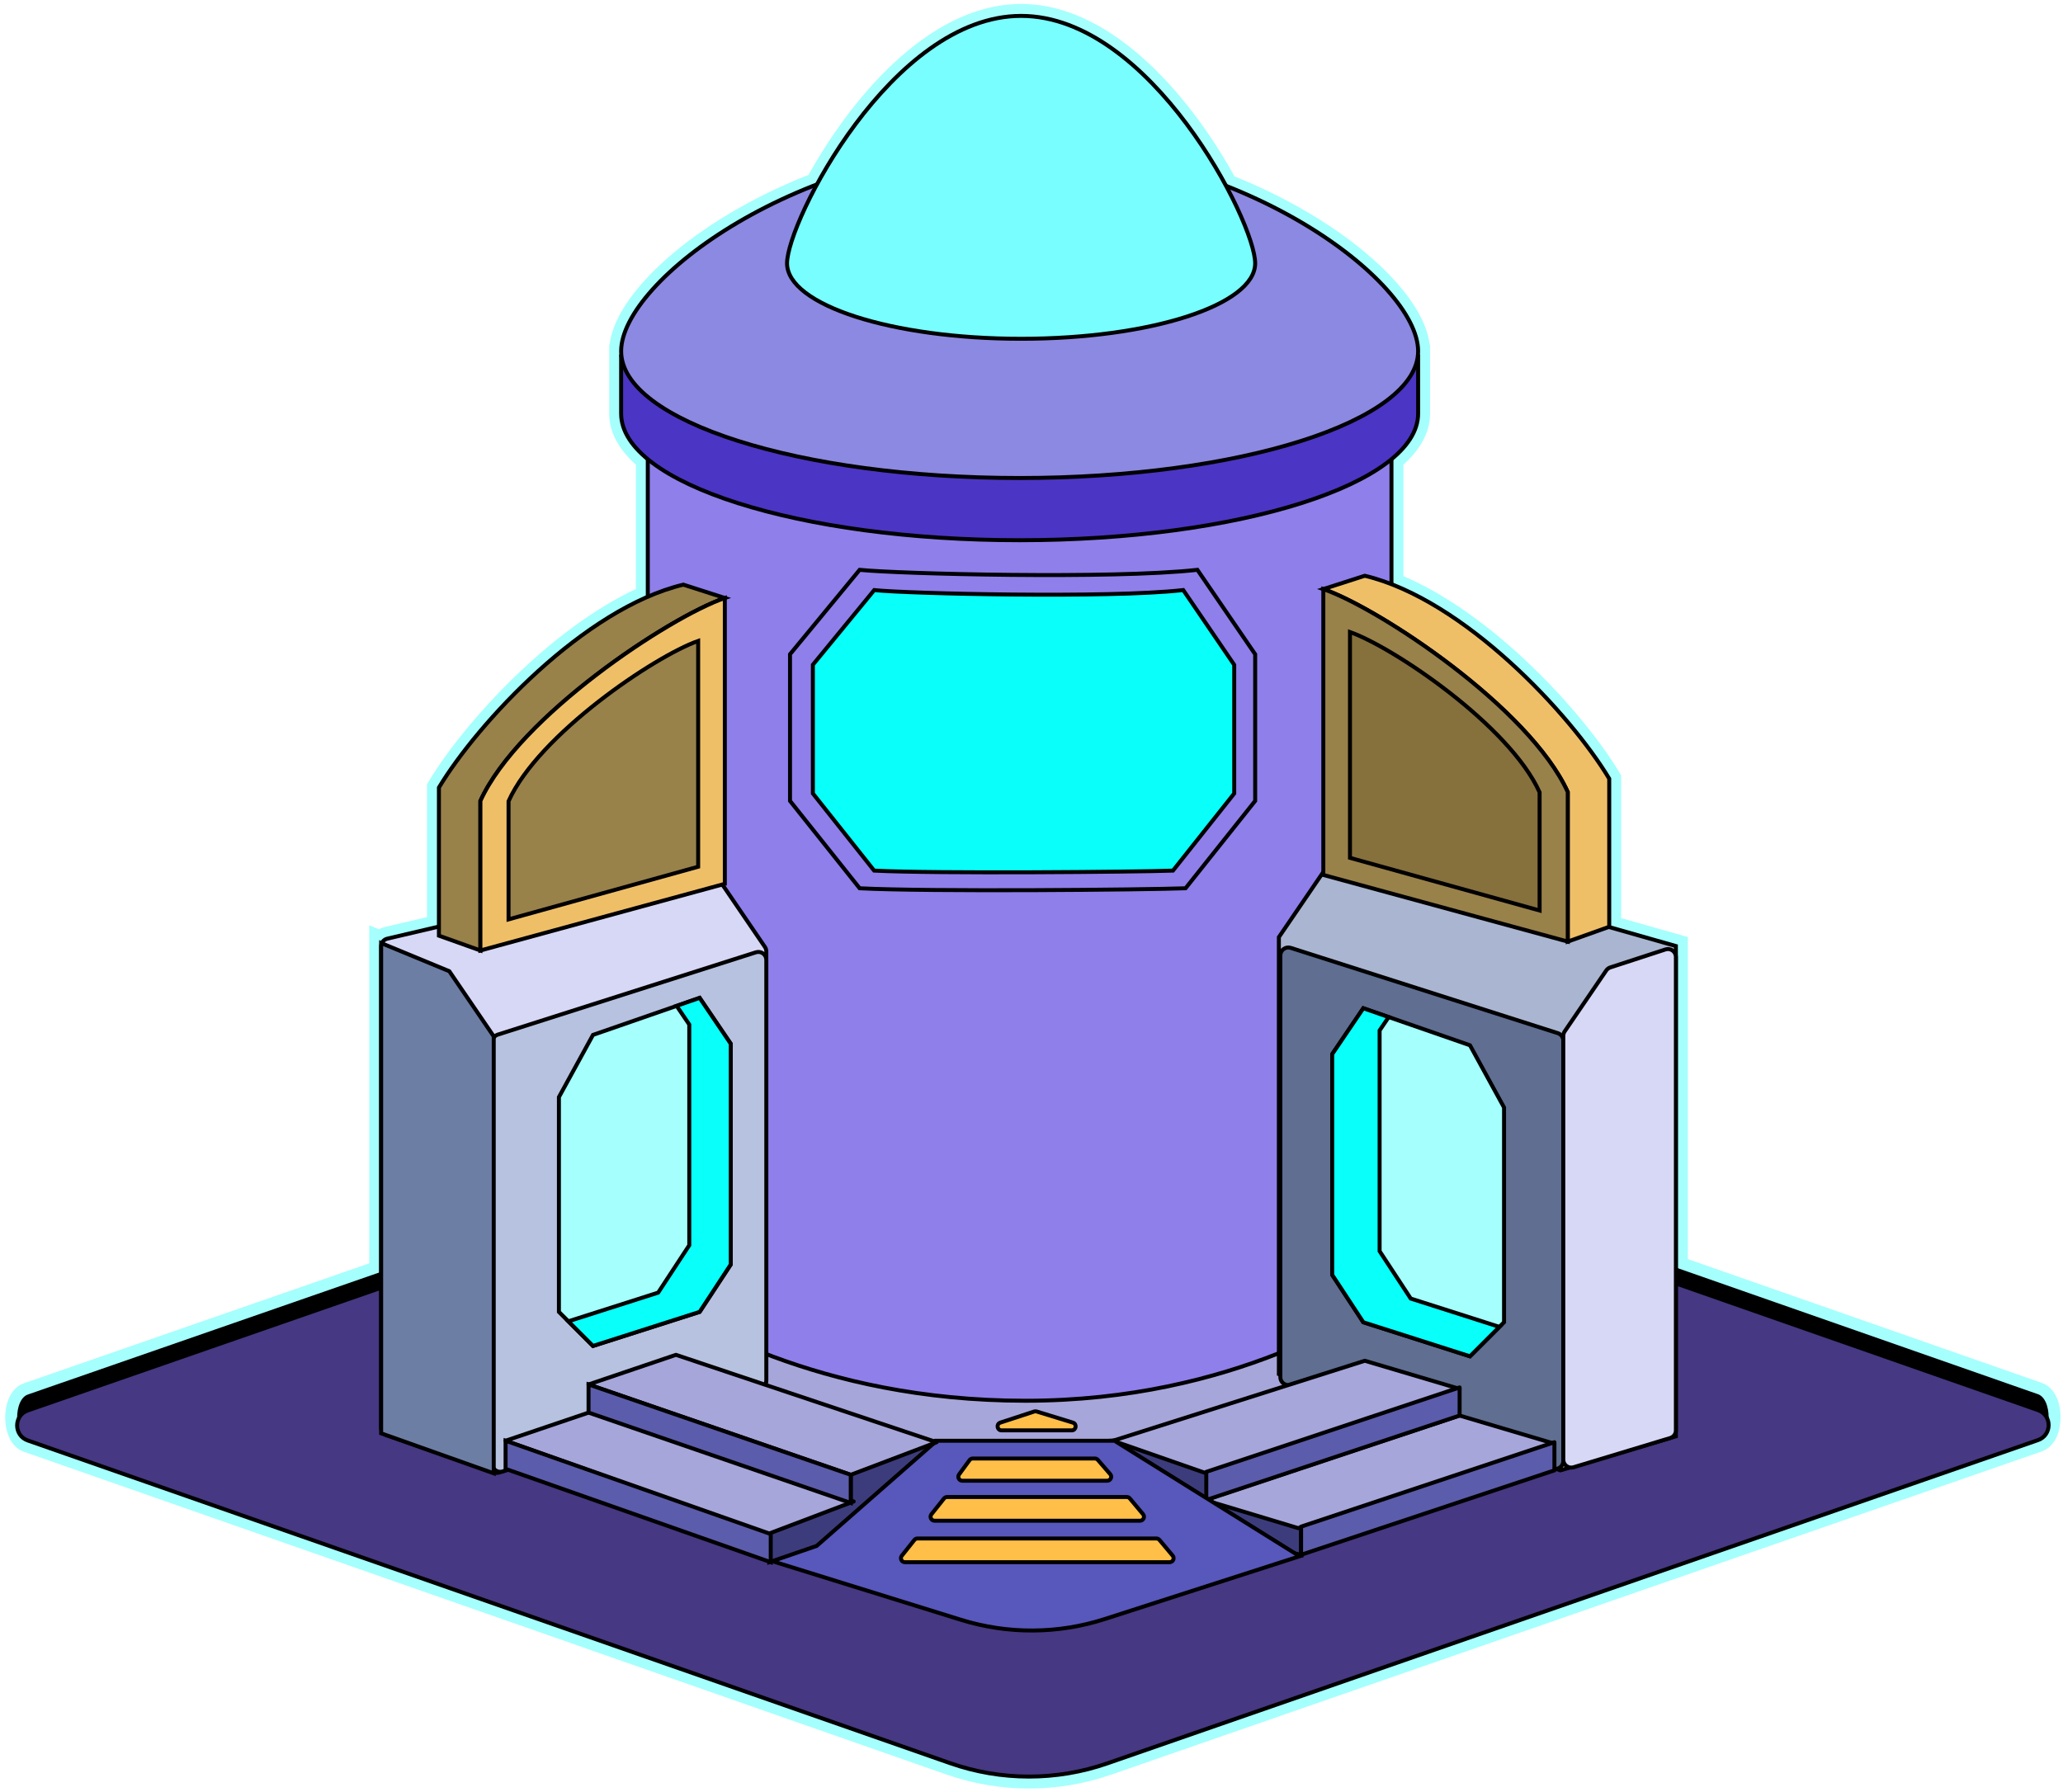 <svg width="519" height="451" viewBox="0 0 519 451" fill="none" xmlns="http://www.w3.org/2000/svg">
<g clip-path="url(#clip0_32095_918)">
<path d="M154.762 104.071C154.762 108.56 157.291 112.657 161.47 116.251V149.172C150.473 154.139 139.665 162.504 130.544 171.353C121.17 180.448 113.485 190.148 109.136 197.396L108.922 197.753V198.168V231.954L97.087 234.732L97.087 234.732C96.497 234.87 95.972 235.154 95.545 235.538L94.387 235.064V237.3V238.139V318.953L6.506 349.483L6.506 349.483C5.058 349.986 4.142 351.214 3.606 352.463C3.061 353.732 2.812 355.23 2.811 356.673C2.81 358.117 3.057 359.615 3.6 360.885C4.134 362.135 5.048 363.364 6.495 363.87L238.564 445.076C251.669 449.663 265.942 449.678 279.058 445.122L513.188 363.783C514.636 363.28 515.552 362.053 516.089 360.804C516.633 359.534 516.883 358.037 516.884 356.593C516.885 355.149 516.638 353.651 516.095 352.381C515.561 351.131 514.647 349.902 513.2 349.396L423.112 317.873V240.801V238.045V236.912L422.022 236.602L406.342 232.144V195.932V195.517L406.128 195.16C401.634 187.669 393.574 177.557 383.766 168.199C374.233 159.103 362.945 150.62 351.557 145.974V116.252C355.737 112.657 358.265 108.56 358.265 104.071V89.717V88.358V88.217H358.264C358.226 84.964 356.867 81.398 354.553 77.773C352.193 74.077 348.768 70.207 344.465 66.379C335.959 58.812 323.907 51.308 309.507 45.571C304.444 36.264 297.112 25.654 288.257 17.299C279.267 8.817 268.533 2.5 256.886 2.5C245.315 2.5 234.646 8.735 225.694 17.131C216.877 25.401 209.559 35.919 204.471 45.196C189.809 50.917 177.521 58.482 168.843 66.13C164.455 69.998 160.96 73.913 158.551 77.653C156.189 81.32 154.801 84.929 154.763 88.217H154.762V88.358V89.717V104.071Z" fill="black" stroke="#A5FFFD" stroke-width="3"/>
<g filter="url(#filter0_d_32095_918)">
<path d="M6.99 358.454C3.414 357.203 3.419 352.144 6.998 350.9L241.128 269.562C253.925 265.116 267.849 265.132 280.635 269.606L512.704 350.812C516.281 352.063 516.275 357.123 512.696 358.366L278.566 439.705C265.77 444.15 251.845 444.135 239.059 439.66L6.99 358.454Z" fill="#463882"/>
<path d="M6.99 358.454C3.414 357.203 3.419 352.144 6.998 350.9L241.128 269.562C253.925 265.116 267.849 265.132 280.635 269.606L512.704 350.812C516.281 352.063 516.275 357.123 512.696 358.366L278.566 439.705C265.77 444.15 251.845 444.135 239.059 439.66L6.99 358.454Z" stroke="black"/>
</g>
<ellipse cx="253.159" cy="337.552" rx="110.314" ry="25.715" fill="#A6A6DB" stroke="black"/>
<path d="M258.004 352.459C205.233 352.459 173.157 331.713 162.97 325.998V106.115H350.057V325.998C343.597 329.725 310.776 352.459 258.004 352.459Z" fill="#8E7FEB" stroke="black"/>
<path d="M256.514 135.93C311.881 135.93 356.765 121.666 356.765 104.071V89.717H156.262V104.071C156.262 121.666 201.146 135.93 256.514 135.93Z" fill="#4B35C5" stroke="black"/>
<path d="M356.765 88.358C356.765 105.986 311.881 120.277 256.514 120.277C201.146 120.277 156.262 105.986 156.262 88.358C156.262 70.73 201.146 36.796 256.514 36.796C311.881 36.796 356.765 70.73 356.765 88.358Z" fill="#8C89E2" stroke="black"/>
<path d="M315.77 66.255C315.77 76.743 289.407 85.245 256.886 85.245C224.365 85.245 198.002 76.743 198.002 66.255C198.002 55.768 224.365 4 256.886 4C289.407 4 315.77 55.768 315.77 66.255Z" fill="#78FEFF" stroke="black"/>
<path d="M95.887 359.234V238.139C95.887 237.211 96.526 236.404 97.43 236.192L168.475 219.518C168.776 219.448 169.09 219.448 169.391 219.519L180.848 222.214C181.334 222.329 181.76 222.621 182.042 223.035L192.437 238.281C192.664 238.613 192.785 239.005 192.785 239.407V347.278C192.785 348.145 192.226 348.913 191.402 349.18L125.594 370.514C125.18 370.648 124.734 370.643 124.323 370.501L97.233 361.124C96.427 360.845 95.887 360.086 95.887 359.234Z" fill="#D7D7F6" stroke="black"/>
<path d="M192.785 241.528V347.278C192.785 348.145 192.226 348.913 191.402 349.181L126.455 370.244C125.163 370.663 123.838 369.7 123.838 368.342V262.24C123.838 261.37 124.401 260.599 125.231 260.335L190.177 239.622C191.467 239.211 192.785 240.173 192.785 241.528Z" fill="#B6C2DF" stroke="black"/>
<path d="M95.887 360.658V237.3L113.031 244.381L124.211 260.779V370.72L95.887 360.658Z" fill="#6D7EA5" stroke="black"/>
<path d="M110.422 198.168V235.436L120.857 239.163V201.522C130.547 180.279 168.312 155.309 182.35 150.465L171.914 147.11C146.945 153.073 120.111 182.018 110.422 198.168Z" fill="#99814A" stroke="black"/>
<path d="M182.35 222.392L120.857 239.163V201.522C130.547 180.279 168.312 155.309 182.35 150.465V222.392Z" fill="#EFBF68" stroke="black"/>
<path d="M175.641 218.089L127.938 231.337V201.603C135.455 184.823 164.751 165.099 175.641 161.272V218.089Z" fill="#99814A" stroke="black"/>
<path d="M421.612 361.403V238.045L345.585 216.429L332.914 219.411L321.733 235.809V345.751L392.543 369.975L421.612 361.403Z" fill="#AAB5D1" stroke="black"/>
<path d="M393.288 367.623V261.867C393.288 260.997 392.726 260.226 391.897 259.962L324.714 238.505C323.424 238.093 322.106 239.056 322.106 240.411V346.519C322.106 347.392 322.673 348.165 323.506 348.427L390.689 369.531C391.977 369.936 393.288 368.974 393.288 367.623Z" fill="#5F6E91" stroke="black"/>
<path d="M421.612 359.919V240.801C421.612 239.441 420.285 238.478 418.992 238.9L405.117 243.424C404.697 243.561 404.334 243.834 404.085 244.199L393.636 259.524C393.409 259.856 393.288 260.248 393.288 260.65V367.28C393.288 368.622 394.583 369.583 395.868 369.194L420.192 361.833C421.035 361.578 421.612 360.8 421.612 359.919Z" fill="#D7D7F6" stroke="black"/>
<path d="M301.235 143.384C279.769 145.769 225.705 144.377 216.264 143.384L198.748 164.626V201.522L216.264 223.51C233.556 224.405 288.067 223.883 298.254 223.51L315.77 201.522V164.626L301.235 143.384Z" stroke="black"/>
<path d="M297.837 148.718L297.668 148.47L297.369 148.503C288.117 149.535 270.871 149.751 254.893 149.6C238.914 149.449 224.264 148.931 220.208 148.503L219.94 148.474L219.769 148.683L204.614 167.127L204.5 167.265V167.444V199.48V199.654L204.608 199.79L219.764 218.882L219.904 219.059L220.129 219.071C235.112 219.848 286.043 219.395 294.863 219.071L295.093 219.062L295.236 218.882L310.392 199.79L310.5 199.654V199.48V167.444V167.29L310.413 167.163L297.837 148.718Z" fill="#08FFFA" stroke="black"/>
<path d="M176.014 330.098L149.181 338.67L140.609 330.098V276.059L149.181 260.406L176.014 251.089L183.84 262.642V318.172L176.014 330.098Z" fill="#A5FFFD" stroke="black"/>
<path fill-rule="evenodd" clip-rule="evenodd" d="M142.983 332.471L165.579 325.253L173.405 313.327V257.797L170.223 253.1L176.014 251.089L183.84 262.642V318.172L176.014 330.098L149.181 338.67L142.983 332.471Z" fill="#08FFFA"/>
<path d="M165.579 325.253L165.731 325.729L165.9 325.676L165.997 325.527L165.579 325.253ZM142.983 332.471L142.83 331.995L142.049 332.245L142.629 332.825L142.983 332.471ZM173.405 313.327L173.823 313.602L173.905 313.477V313.327H173.405ZM173.405 257.797H173.905V257.644L173.819 257.517L173.405 257.797ZM170.223 253.1L170.059 252.628L169.444 252.841L169.809 253.38L170.223 253.1ZM176.014 251.089L176.428 250.809L176.213 250.491L175.85 250.617L176.014 251.089ZM183.84 262.642H184.34V262.489L184.254 262.362L183.84 262.642ZM183.84 318.172L184.258 318.446L184.34 318.322V318.172H183.84ZM176.014 330.098L176.166 330.574L176.335 330.52L176.432 330.372L176.014 330.098ZM149.181 338.67L148.827 339.023L149.043 339.239L149.333 339.146L149.181 338.67ZM165.427 324.777L142.83 331.995L143.135 332.948L165.731 325.729L165.427 324.777ZM172.987 313.053L165.161 324.979L165.997 325.527L173.823 313.602L172.987 313.053ZM172.905 257.797V313.327H173.905V257.797H172.905ZM169.809 253.38L172.991 258.078L173.819 257.517L170.637 252.819L169.809 253.38ZM170.387 253.572L176.178 251.561L175.85 250.617L170.059 252.628L170.387 253.572ZM175.6 251.37L183.426 262.923L184.254 262.362L176.428 250.809L175.6 251.37ZM183.34 262.642V318.172H184.34V262.642H183.34ZM183.422 317.898L175.596 329.824L176.432 330.372L184.258 318.446L183.422 317.898ZM175.862 329.622L149.029 338.193L149.333 339.146L176.166 330.574L175.862 329.622ZM149.534 338.316L143.336 332.118L142.629 332.825L148.827 339.023L149.534 338.316Z" fill="black"/>
<path d="M342.976 332.707L369.809 341.278L378.381 332.707V278.668L369.809 263.015L342.976 253.698L335.15 265.251V320.781L342.976 332.707Z" fill="#A5FFFD" stroke="black"/>
<path fill-rule="evenodd" clip-rule="evenodd" d="M377.216 333.872L354.902 326.744L347.076 314.818V259.288L349.361 255.915L342.976 253.698L335.15 265.251V320.781L342.976 332.707L369.809 341.278L377.216 333.872Z" fill="#08FFFA"/>
<path d="M354.902 326.744L354.484 327.018L354.581 327.166L354.75 327.22L354.902 326.744ZM377.216 333.872L377.57 334.225L378.15 333.645L377.368 333.395L377.216 333.872ZM347.076 314.818H346.576V314.967L346.658 315.092L347.076 314.818ZM347.076 259.288L346.662 259.008L346.576 259.135V259.288H347.076ZM349.361 255.915L349.775 256.195L350.14 255.656L349.525 255.442L349.361 255.915ZM342.976 253.698L343.14 253.225L342.778 253.099L342.562 253.417L342.976 253.698ZM335.15 265.251L334.736 264.971L334.65 265.098V265.251H335.15ZM335.15 320.781H334.65V320.93L334.732 321.055L335.15 320.781ZM342.976 332.707L342.558 332.981L342.655 333.129L342.824 333.183L342.976 332.707ZM369.809 341.278L369.657 341.755L369.948 341.847L370.163 341.632L369.809 341.278ZM354.75 327.22L377.064 334.348L377.368 333.395L355.054 326.267L354.75 327.22ZM346.658 315.092L354.484 327.018L355.32 326.469L347.494 314.543L346.658 315.092ZM346.576 259.288V314.818H347.576V259.288H346.576ZM348.947 255.634L346.662 259.008L347.49 259.568L349.775 256.195L348.947 255.634ZM349.525 255.442L343.14 253.225L342.812 254.17L349.197 256.387L349.525 255.442ZM342.562 253.417L334.736 264.971L335.564 265.531L343.39 253.978L342.562 253.417ZM334.65 265.251V320.781H335.65V265.251H334.65ZM334.732 321.055L342.558 332.981L343.394 332.432L335.568 320.506L334.732 321.055ZM342.824 333.183L369.657 341.755L369.962 340.802L343.128 332.23L342.824 333.183ZM370.163 341.632L377.57 334.225L376.863 333.518L369.456 340.925L370.163 341.632Z" fill="black"/>
<path d="M404.842 195.932V233.2L394.406 236.927V199.286C384.717 178.043 346.951 153.073 332.914 148.228L343.349 144.874C368.319 150.837 395.152 179.782 404.842 195.932Z" fill="#EFBF68" stroke="black"/>
<path d="M332.914 220.156L394.406 236.927V199.286C384.717 178.043 346.951 153.073 332.914 148.229V220.156Z" fill="#99814A" stroke="black"/>
<path d="M339.622 215.853L387.326 229.101V199.368C379.809 182.587 350.512 162.863 339.622 159.036V215.853Z" fill="#86703C" stroke="black"/>
<path d="M303.844 370.348L279.992 362.521L309.807 387.491L327.323 391.218V384.137L303.844 377.429V370.348Z" fill="#3C3C7D" stroke="black"/>
<path d="M303.099 377.429L367.201 356.186L391.052 363.267L326.578 384.51L303.099 377.429Z" fill="#A6A6DB" stroke="black" stroke-linejoin="round"/>
<path d="M279.993 362.521L343.349 342.396L367.201 349.477L303.472 370.72L279.993 362.521Z" fill="#A6A6DB" stroke="black" stroke-linejoin="round"/>
<path d="M327.323 391.218L391.052 369.975V362.894L327.323 384.137V391.218Z" fill="#5C5CAC" stroke="black" stroke-linejoin="round"/>
<path d="M303.472 377.429L367.201 356.186V349.105L303.472 370.348V377.429Z" fill="#5C5CAC" stroke="black" stroke-linejoin="round"/>
<path d="M241.735 407.572L193.903 392.709L235.271 362.521H280.365L326.951 391.591L277.941 407.383C266.18 411.173 253.535 411.239 241.735 407.572Z" fill="#5757BC" stroke="black"/>
<path d="M275.436 366.994H244.722C244.403 366.994 244.104 367.145 243.915 367.402L241.282 370.993C240.798 371.653 241.27 372.584 242.089 372.584H278.548C279.405 372.584 279.865 371.577 279.304 370.929L276.192 367.339C276.002 367.12 275.726 366.994 275.436 366.994Z" fill="#FFBF49" stroke="black"/>
<path d="M283.472 376.683H238.263C237.958 376.683 237.67 376.822 237.48 377.061L234.326 381.024C233.805 381.679 234.271 382.646 235.109 382.646H286.794C287.643 382.646 288.106 381.655 287.56 381.004L284.238 377.041C284.048 376.814 283.768 376.683 283.472 376.683Z" fill="#FFBF49" stroke="black"/>
<path d="M290.926 387.119H230.809C230.504 387.119 230.216 387.258 230.027 387.496L226.873 391.459C226.351 392.114 226.818 393.082 227.655 393.082H294.248C295.097 393.082 295.56 392.09 295.014 391.439L291.692 387.476C291.502 387.25 291.221 387.119 290.926 387.119Z" fill="#FFBF49" stroke="black"/>
<path d="M269.603 359.913H251.968C250.831 359.913 250.576 358.316 251.657 357.962L260.188 355.166C260.384 355.102 260.596 355.1 260.793 355.161L269.897 357.957C270.994 358.294 270.751 359.913 269.603 359.913Z" fill="#FFBF49" stroke="black"/>
<path d="M214.028 370.721L235.643 362.521L205.456 388.982L193.53 393.082V385.255L214.028 377.802V370.721Z" fill="#3C3C7D" stroke="black"/>
<path d="M214.773 377.801L149.181 355.068L127.192 362.521L193.157 386L214.773 377.801Z" fill="#A6A6DB" stroke="black" stroke-linejoin="round"/>
<path d="M235.643 362.894L170.051 340.906L148.063 348.359L214.028 371.093L235.643 362.894Z" fill="#A6A6DB" stroke="black" stroke-linejoin="round"/>
<path d="M193.903 393.082L127.193 369.602V362.521L193.903 386.001V393.082Z" fill="#5C5CAC" stroke="black"/>
<path d="M214.028 378.174L148.063 355.44V348.359L214.028 371.093V378.174Z" fill="#5C5CAC" stroke="black"/>
</g>
<defs>
<filter id="filter0_d_32095_918" x="3.811" y="265.739" width="512.072" height="181.789" filterUnits="userSpaceOnUse" color-interpolation-filters="sRGB">
<feFlood flood-opacity="0" result="BackgroundImageFix"/>
<feColorMatrix in="SourceAlpha" type="matrix" values="0 0 0 0 0 0 0 0 0 0 0 0 0 0 0 0 0 0 127 0" result="hardAlpha"/>
<feOffset dy="4"/>
<feComposite in2="hardAlpha" operator="out"/>
<feColorMatrix type="matrix" values="0 0 0 0 0.116 0 0 0 0 0.126 0 0 0 0 0.365 0 0 0 1 0"/>
<feBlend mode="normal" in2="BackgroundImageFix" result="effect1_dropShadow_32095_918"/>
<feBlend mode="normal" in="SourceGraphic" in2="effect1_dropShadow_32095_918" result="shape"/>
</filter>
<clipPath id="clip0_32095_918">
<rect width="519" height="451" fill="white"/>
</clipPath>
</defs>
</svg>

